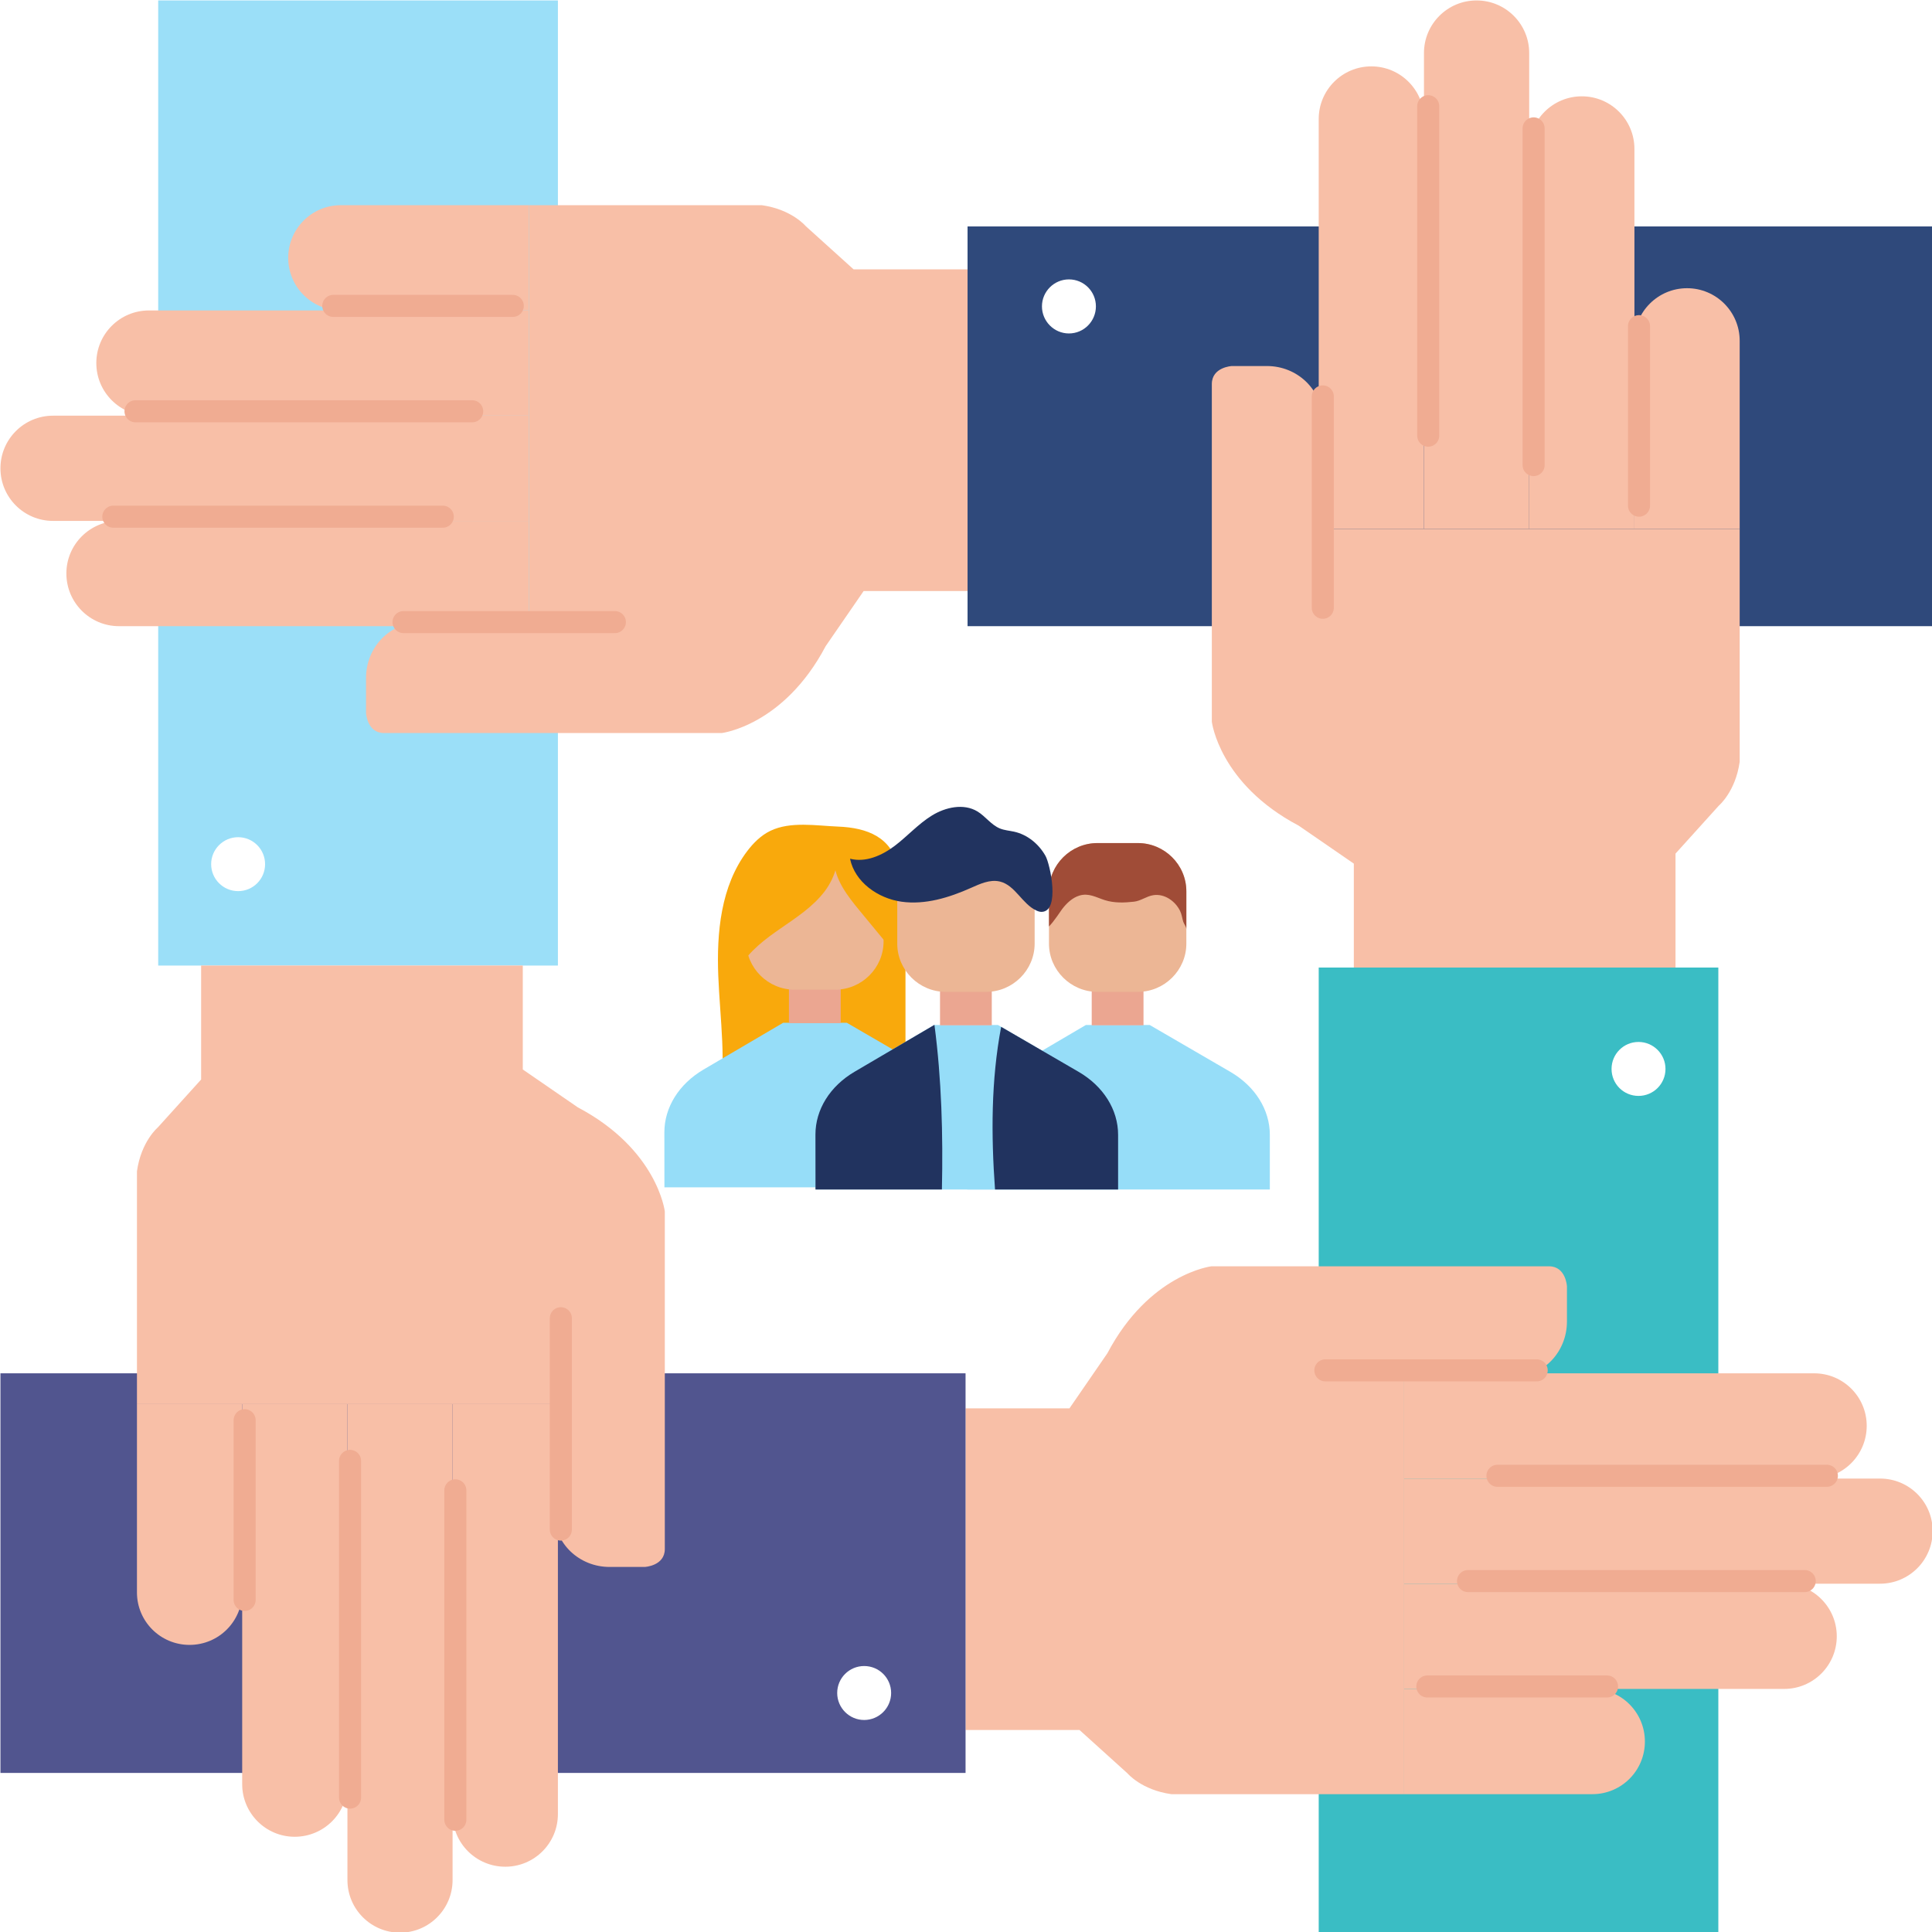 <svg xmlns="http://www.w3.org/2000/svg" xmlns:xlink="http://www.w3.org/1999/xlink" width="500" zoomAndPan="magnify" viewBox="0 0 375 375" height="500" preserveAspectRatio="xMidYMid meet" version="1.0"><defs><clipPath id="92b8fb18bb"><path d="M 128.809 198 L 188 198 L 188 230.891 L 128.809 230.891 Z M 128.809 198 " clip-rule="nonzero"/></clipPath><clipPath id="3a9e2226e9"><path d="M 187 198 L 246.559 198 L 246.559 230.891 L 187 230.891 Z M 187 198 " clip-rule="nonzero"/></clipPath><clipPath id="f1b1f80b66"><path d="M 158 198 L 218 198 L 218 230.891 L 158 230.891 Z M 158 198 " clip-rule="nonzero"/></clipPath><clipPath id="e266a5a2cc"><path d="M 158 198 L 183 198 L 183 230.891 L 158 230.891 Z M 158 198 " clip-rule="nonzero"/></clipPath><clipPath id="2b0bc1065f"><path d="M 192 199 L 218 199 L 218 230.891 L 192 230.891 Z M 192 199 " clip-rule="nonzero"/></clipPath></defs><rect x="-37.5" width="450" fill="#ffffff" y="-37.5" height="450" fill-opacity="1"/><rect x="-37.5" width="450" fill="#ffffff" y="-37.5" height="450" fill-opacity="1"/><path fill="#9bdff8" d="M 30.707 0.086 L 108.289 0.086 L 108.289 187.414 L 30.707 187.414 L 30.707 0.086 " fill-opacity="1" fill-rule="nonzero"/><path fill="#ffffff" d="M 40.984 167.734 C 40.984 164.852 43.332 162.5 46.219 162.5 C 49.125 162.5 51.453 164.852 51.453 167.734 C 51.453 170.621 49.125 172.969 46.219 172.969 C 43.332 172.969 40.984 170.621 40.984 167.734 " fill-opacity="1" fill-rule="nonzero"/><path fill="#f8bfa7" d="M 102.672 101.109 L 23.098 101.109 C 17.457 101.109 12.883 105.684 12.883 111.305 C 12.883 116.965 17.457 121.539 23.098 121.539 L 102.672 121.539 L 102.672 101.109 " fill-opacity="1" fill-rule="nonzero"/><path fill="#f8bfa7" d="M 102.672 80.684 L 10.301 80.684 C 4.656 80.684 0.086 85.258 0.086 90.898 C 0.086 96.539 4.656 101.109 10.301 101.109 L 102.672 101.109 L 102.672 80.684 " fill-opacity="1" fill-rule="nonzero"/><path fill="#f8bfa7" d="M 102.672 60.258 L 28.91 60.258 C 23.27 60.258 18.695 64.828 18.695 70.469 C 18.695 76.109 23.27 80.684 28.91 80.684 L 102.672 80.684 L 102.672 60.258 " fill-opacity="1" fill-rule="nonzero"/><path fill="#f8bfa7" d="M 102.672 39.828 L 66.152 39.828 C 60.512 39.828 55.941 44.402 55.941 50.043 C 55.941 55.684 60.512 60.258 66.152 60.258 L 102.672 60.258 L 102.672 39.828 " fill-opacity="1" fill-rule="nonzero"/><path fill="#f8bfa7" d="M 102.672 120.875 L 81.281 120.875 C 75.641 120.875 71.047 125.664 71.047 131.582 L 71.047 138.398 C 71.047 138.398 71.238 142.285 74.551 142.285 L 140.086 142.285 C 140.086 142.285 152.117 140.855 160.258 125.426 L 167.629 114.723 L 187.801 114.723 L 187.801 52.285 L 165.684 52.285 L 156.391 43.891 C 156.391 43.891 153.676 40.641 147.863 39.828 L 102.672 39.828 " fill-opacity="1" fill-rule="nonzero"/><path stroke-linecap="round" transform="matrix(0.214, 0, 0, -0.214, -266.667, 641.88)" fill="none" stroke-linejoin="round" d="M 1612.108 2435.197 L 1803.805 2435.197 " stroke="#f0ac92" stroke-width="20" stroke-opacity="1" stroke-miterlimit="10"/><path stroke-linecap="round" transform="matrix(0.214, 0, 0, -0.214, -266.667, 641.88)" fill="none" stroke-linejoin="round" d="M 1348.894 2530.808 L 1647.701 2530.808 " stroke="#f0ac92" stroke-width="20" stroke-opacity="1" stroke-miterlimit="10"/><path stroke-linecap="round" transform="matrix(0.214, 0, 0, -0.214, -266.667, 641.88)" fill="none" stroke-linejoin="round" d="M 1369.004 2626.401 L 1674.392 2626.401 " stroke="#f0ac92" stroke-width="20" stroke-opacity="1" stroke-miterlimit="10"/><path stroke-linecap="round" transform="matrix(0.214, 0, 0, -0.214, -266.667, 641.88)" fill="none" stroke-linejoin="round" d="M 1548.398 2721.994 L 1711.192 2721.994 " stroke="#f0ac92" stroke-width="20" stroke-opacity="1" stroke-miterlimit="10"/><path fill="#2f497b" d="M 375.129 43.953 L 375.129 121.539 L 187.801 121.539 L 187.801 43.953 L 375.129 43.953 " fill-opacity="1" fill-rule="nonzero"/><path fill="#ffffff" d="M 207.48 54.23 C 210.383 54.23 212.715 56.582 212.715 59.465 C 212.715 62.352 210.383 64.723 207.48 64.723 C 204.594 64.723 202.242 62.352 202.242 59.465 C 202.242 56.582 204.594 54.23 207.48 54.23 " fill-opacity="1" fill-rule="nonzero"/><path fill="#f8bfa7" d="M 276.391 102.672 L 276.391 23.098 C 276.391 17.457 271.816 12.883 266.176 12.883 C 260.535 12.883 255.961 17.457 255.961 23.098 L 255.961 102.672 L 276.391 102.672 " fill-opacity="1" fill-rule="nonzero"/><path fill="#f8bfa7" d="M 296.816 102.672 L 296.816 10.301 C 296.816 4.656 292.242 0.086 286.602 0.086 C 280.961 0.086 276.391 4.656 276.391 10.301 L 276.391 102.672 L 296.816 102.672 " fill-opacity="1" fill-rule="nonzero"/><path fill="#f8bfa7" d="M 317.242 102.672 L 317.242 28.91 C 317.242 23.27 312.672 18.695 307.031 18.695 C 301.391 18.695 296.816 23.27 296.816 28.91 L 296.816 102.672 L 317.242 102.672 " fill-opacity="1" fill-rule="nonzero"/><path fill="#f8bfa7" d="M 337.672 102.672 L 337.672 66.152 C 337.672 60.512 333.098 55.941 327.457 55.941 C 321.816 55.941 317.242 60.512 317.242 66.152 L 317.242 102.672 L 337.672 102.672 " fill-opacity="1" fill-rule="nonzero"/><path fill="#f8bfa7" d="M 256.602 102.672 L 256.602 81.281 C 256.602 75.641 251.816 71.047 245.918 71.047 L 239.102 71.047 C 239.102 71.047 235.215 71.238 235.215 74.551 L 235.215 140.086 C 235.215 140.086 236.645 152.117 252.074 160.258 L 262.777 167.629 L 262.777 187.801 L 325.215 187.801 L 325.215 165.684 L 333.609 156.391 C 333.609 156.391 336.859 153.676 337.672 147.863 L 337.672 102.672 " fill-opacity="1" fill-rule="nonzero"/><path stroke-linecap="round" transform="matrix(0.214, 0, 0, -0.214, -266.667, 641.88)" fill="none" stroke-linejoin="round" d="M 2445.897 2639.892 L 2445.897 2448.195 " stroke="#f0ac92" stroke-width="20" stroke-opacity="1" stroke-miterlimit="10"/><path stroke-linecap="round" transform="matrix(0.214, 0, 0, -0.214, -266.667, 641.88)" fill="none" stroke-linejoin="round" d="M 2541.508 2903.106 L 2541.508 2604.299 " stroke="#f0ac92" stroke-width="20" stroke-opacity="1" stroke-miterlimit="10"/><path stroke-linecap="round" transform="matrix(0.214, 0, 0, -0.214, -266.667, 641.88)" fill="none" stroke-linejoin="round" d="M 2637.101 2882.996 L 2637.101 2577.608 " stroke="#f0ac92" stroke-width="20" stroke-opacity="1" stroke-miterlimit="10"/><path stroke-linecap="round" transform="matrix(0.214, 0, 0, -0.214, -266.667, 641.88)" fill="none" stroke-linejoin="round" d="M 2732.694 2703.603 L 2732.694 2540.808 " stroke="#f0ac92" stroke-width="20" stroke-opacity="1" stroke-miterlimit="10"/><path fill="#3abdc4" d="M 333.527 375.129 L 255.961 375.129 L 255.961 187.801 L 333.527 187.801 L 333.527 375.129 " fill-opacity="1" fill-rule="nonzero"/><path fill="#ffffff" d="M 323.27 207.48 C 323.27 210.383 320.918 212.715 318.035 212.715 C 315.129 212.715 312.801 210.383 312.801 207.48 C 312.801 204.594 315.129 202.242 318.035 202.242 C 320.918 202.242 323.27 204.594 323.27 207.48 " fill-opacity="1" fill-rule="nonzero"/><path fill="#f8bfa7" d="M 272.543 286.988 L 352.117 286.988 C 357.758 286.988 362.328 282.395 362.328 276.754 C 362.328 271.109 357.758 266.559 352.117 266.559 L 272.543 266.559 L 272.543 286.988 " fill-opacity="1" fill-rule="nonzero"/><path fill="#f8bfa7" d="M 272.543 307.395 L 364.914 307.395 C 370.555 307.395 375.129 302.82 375.129 297.18 C 375.129 291.539 370.555 286.988 364.914 286.988 L 272.543 286.988 L 272.543 307.395 " fill-opacity="1" fill-rule="nonzero"/><path fill="#f8bfa7" d="M 272.543 327.82 L 346.305 327.82 C 351.945 327.82 356.516 323.246 356.516 317.605 C 356.516 311.965 351.945 307.395 346.305 307.395 L 272.543 307.395 L 272.543 327.82 " fill-opacity="1" fill-rule="nonzero"/><path fill="#f8bfa7" d="M 272.543 348.246 L 309.082 348.246 C 314.723 348.246 319.273 343.676 319.273 338.035 C 319.273 332.395 314.723 327.82 309.082 327.82 L 272.543 327.82 L 272.543 348.246 " fill-opacity="1" fill-rule="nonzero"/><path fill="#f8bfa7" d="M 272.543 267.199 L 293.93 267.199 C 299.574 267.199 304.145 262.414 304.145 256.496 L 304.145 249.68 C 304.145 249.68 303.953 245.789 300.664 245.789 L 235.129 245.789 C 235.129 245.789 223.098 247.223 214.938 262.672 L 207.586 273.355 L 187.414 273.355 L 187.414 335.789 L 209.531 335.789 L 218.824 344.188 C 218.824 344.188 221.539 347.438 227.352 348.246 L 272.543 348.246 " fill-opacity="1" fill-rule="nonzero"/><path stroke-linecap="round" transform="matrix(0.214, 0, 0, -0.214, -266.667, 641.88)" fill="none" stroke-linejoin="round" d="M 2639.898 1756.506 L 2448.201 1756.506 " stroke="#f0ac92" stroke-width="20" stroke-opacity="1" stroke-miterlimit="10"/><path stroke-linecap="round" transform="matrix(0.214, 0, 0, -0.214, -266.667, 641.88)" fill="none" stroke-linejoin="round" d="M 2903.093 1660.895 L 2604.304 1660.895 " stroke="#f0ac92" stroke-width="20" stroke-opacity="1" stroke-miterlimit="10"/><path stroke-linecap="round" transform="matrix(0.214, 0, 0, -0.214, -266.667, 641.88)" fill="none" stroke-linejoin="round" d="M 2883.002 1565.394 L 2577.595 1565.394 " stroke="#f0ac92" stroke-width="20" stroke-opacity="1" stroke-miterlimit="10"/><path stroke-linecap="round" transform="matrix(0.214, 0, 0, -0.214, -266.667, 641.88)" fill="none" stroke-linejoin="round" d="M 2703.7 1469.801 L 2540.704 1469.801 " stroke="#f0ac92" stroke-width="20" stroke-opacity="1" stroke-miterlimit="10"/><path fill="#51558f" d="M 0.086 344.125 L 0.086 266.559 L 187.414 266.559 L 187.414 344.125 L 0.086 344.125 " fill-opacity="1" fill-rule="nonzero"/><path fill="#ffffff" d="M 167.734 333.848 C 164.852 333.848 162.5 331.496 162.5 328.609 C 162.5 325.703 164.852 323.375 167.734 323.375 C 170.621 323.375 172.969 325.703 172.969 328.609 C 172.969 331.496 170.621 333.848 167.734 333.848 " fill-opacity="1" fill-rule="nonzero"/><path fill="#f8bfa7" d="M 87.844 272.543 L 87.844 352.117 C 87.844 357.758 92.414 362.328 98.078 362.328 C 103.719 362.328 108.289 357.758 108.289 352.117 L 108.289 272.543 L 87.844 272.543 " fill-opacity="1" fill-rule="nonzero"/><path fill="#f8bfa7" d="M 67.438 272.543 L 67.438 364.914 C 67.438 370.555 72.008 375.129 77.648 375.129 C 83.27 375.129 87.844 370.555 87.844 364.914 L 87.844 272.543 L 67.438 272.543 " fill-opacity="1" fill-rule="nonzero"/><path fill="#f8bfa7" d="M 47.008 272.543 L 47.008 346.305 C 47.008 351.945 51.582 356.516 57.199 356.516 C 62.863 356.516 67.438 351.945 67.438 346.305 L 67.438 272.543 L 47.008 272.543 " fill-opacity="1" fill-rule="nonzero"/><path fill="#f8bfa7" d="M 26.582 272.543 L 26.582 309.082 C 26.582 314.723 31.152 319.273 36.793 319.273 C 42.438 319.273 47.008 314.723 47.008 309.082 L 47.008 272.543 L 26.582 272.543 " fill-opacity="1" fill-rule="nonzero"/><path fill="#f8bfa7" d="M 107.629 272.543 L 107.629 293.93 C 107.629 299.574 112.414 304.145 118.332 304.145 L 125.148 304.145 C 125.148 304.145 129.039 303.953 129.039 300.664 L 129.039 235.129 C 129.039 235.129 127.605 223.098 112.156 214.938 L 101.473 207.586 L 101.473 187.414 L 39.039 187.414 L 39.039 209.531 L 30.641 218.824 C 30.641 218.824 27.395 221.539 26.582 227.352 L 26.582 272.543 " fill-opacity="1" fill-rule="nonzero"/><path stroke-linecap="round" transform="matrix(0.214, 0, 0, -0.214, -266.667, 641.88)" fill="none" stroke-linejoin="round" d="M 1754.793 1612.102 L 1754.793 1803.799 " stroke="#f0ac92" stroke-width="20" stroke-opacity="1" stroke-miterlimit="10"/><path stroke-linecap="round" transform="matrix(0.214, 0, 0, -0.214, -266.667, 641.88)" fill="none" stroke-linejoin="round" d="M 1659.109 1348.907 L 1659.109 1647.696 " stroke="#f0ac92" stroke-width="20" stroke-opacity="1" stroke-miterlimit="10"/><path stroke-linecap="round" transform="matrix(0.214, 0, 0, -0.214, -266.667, 641.88)" fill="none" stroke-linejoin="round" d="M 1563.608 1368.998 L 1563.608 1674.405 " stroke="#f0ac92" stroke-width="20" stroke-opacity="1" stroke-miterlimit="10"/><path stroke-linecap="round" transform="matrix(0.214, 0, 0, -0.214, -266.667, 641.88)" fill="none" stroke-linejoin="round" d="M 1467.997 1548.301 L 1467.997 1711.296 " stroke="#f0ac92" stroke-width="20" stroke-opacity="1" stroke-miterlimit="10"/><path fill="#f9a90c" d="M 174.41 168.559 C 174.398 168.504 174.387 168.445 174.371 168.391 C 173.047 162.516 168.418 160.664 162.637 160.438 C 158.457 160.273 153.434 159.379 149.527 161.266 C 147.707 162.145 146.234 163.613 145.016 165.223 C 139.914 171.98 139.078 180.996 139.418 189.441 C 139.758 197.887 141.074 206.418 139.539 214.734 C 151.613 214.676 163.684 214.453 175.754 214.066 C 175.754 205.078 175.754 196.086 175.754 187.09 C 175.754 180.906 175.758 174.629 174.41 168.559 " fill-opacity="1" fill-rule="nonzero"/><g clip-path="url(#92b8fb18bb)"><path fill="#96ddf8" d="M 180.035 207.621 L 164.375 198.523 L 152.008 198.523 L 136.539 207.609 C 131.777 210.41 128.949 214.953 128.953 219.797 L 128.965 230.461 L 187.699 230.461 L 187.699 219.836 C 187.699 214.973 184.84 210.41 180.035 207.621 " fill-opacity="1" fill-rule="nonzero"/></g><path fill="#eba691" d="M 163.18 189.398 L 153.133 189.398 L 153.133 198.59 L 163.18 198.59 L 163.18 189.398 " fill-opacity="1" fill-rule="nonzero"/><path fill="#ecb695" d="M 162.086 192.098 L 154.246 192.098 C 149.066 192.098 144.832 187.883 144.832 182.73 L 144.832 172.582 C 144.832 167.43 149.066 163.219 154.246 163.219 L 162.086 163.219 C 167.266 163.219 171.5 167.43 171.5 172.582 L 171.5 182.73 C 171.5 187.883 167.266 192.098 162.086 192.098 " fill-opacity="1" fill-rule="nonzero"/><path fill="#f9a90c" d="M 161.926 162.648 C 163.438 166.023 162.281 170.098 160.039 173.047 C 157.793 175.992 154.617 178.062 151.566 180.172 C 148.516 182.277 145.445 184.57 143.578 187.77 C 141.805 181.391 142.441 174.379 145.332 168.418 C 146.184 166.66 147.27 164.945 148.883 163.828 C 150.742 162.539 153.09 162.195 155.348 161.945 C 157.324 161.723 159.301 161.543 161.285 161.41 C 163.16 161.281 165.117 161.207 166.828 161.965 C 169.781 163.266 171.176 166.594 172.125 169.664 C 173.711 174.812 174.816 180.227 174.121 185.566 C 171.707 182.645 169.297 179.719 166.887 176.797 C 164.48 173.883 161.957 170.656 161.875 166.887 " fill-opacity="1" fill-rule="nonzero"/><g clip-path="url(#3a9e2226e9)"><path fill="#96ddf8" d="M 238.805 208.043 L 223.148 198.945 L 210.777 198.945 L 195.312 208.031 C 190.547 210.828 187.723 215.375 187.727 220.219 L 187.738 230.883 L 246.473 230.883 L 246.473 220.258 C 246.473 215.395 243.609 210.832 238.805 208.043 " fill-opacity="1" fill-rule="nonzero"/></g><path fill="#eba691" d="M 221.953 189.82 L 211.902 189.82 L 211.902 199.012 L 221.953 199.012 L 221.953 189.82 " fill-opacity="1" fill-rule="nonzero"/><path fill="#ecb695" d="M 220.859 192.52 L 213.016 192.52 C 207.84 192.52 203.605 188.305 203.605 183.152 L 203.605 173.004 C 203.605 167.852 207.84 163.641 213.016 163.641 L 220.859 163.641 C 226.035 163.641 230.27 167.852 230.27 173.004 L 230.27 183.152 C 230.27 188.305 226.035 192.52 220.859 192.52 " fill-opacity="1" fill-rule="nonzero"/><path fill="#a04c37" d="M 206.172 176.438 C 207 175.355 208.109 174.266 209.484 173.84 C 211.309 173.273 212.742 174.176 214.438 174.715 C 216.262 175.297 218.23 175.23 220.109 175.016 C 221.445 174.863 222.543 173.953 223.855 173.754 C 226.055 173.418 228.137 174.922 229.062 176.828 C 229.395 177.512 229.445 178.223 229.676 178.926 C 229.809 179.348 230.27 179.887 230.27 180.336 C 230.27 180.23 230.27 173.004 230.27 173.004 C 230.27 167.852 226.035 163.637 220.859 163.637 L 213.016 163.637 C 207.84 163.637 203.605 167.852 203.605 173.004 L 203.605 179.828 C 204.664 178.738 205.727 177.023 206.172 176.438 " fill-opacity="1" fill-rule="nonzero"/><g clip-path="url(#f1b1f80b66)"><path fill="#96ddf8" d="M 209.359 208.043 L 193.699 198.945 L 181.332 198.945 L 165.863 208.031 C 161.102 210.828 158.273 215.375 158.277 220.219 L 158.289 230.883 L 217.023 230.883 L 217.023 220.258 C 217.023 215.395 214.164 210.832 209.359 208.043 " fill-opacity="1" fill-rule="nonzero"/></g><g clip-path="url(#e266a5a2cc)"><path fill="#21335f" d="M 181.379 198.945 L 181.332 198.945 L 165.863 208.031 C 161.102 210.828 158.273 215.375 158.277 220.219 L 158.289 230.883 L 182.824 230.883 C 183.055 220.207 182.766 209.531 181.379 198.945 " fill-opacity="1" fill-rule="nonzero"/></g><g clip-path="url(#2b0bc1065f)"><path fill="#21335f" d="M 209.359 208.043 L 194.324 199.309 C 192.359 209.699 192.371 220.293 193.133 230.883 L 217.023 230.883 L 217.023 220.258 C 217.023 215.395 214.164 210.832 209.359 208.043 " fill-opacity="1" fill-rule="nonzero"/></g><path fill="#eba691" d="M 192.504 189.82 L 182.457 189.82 L 182.457 199.012 L 192.504 199.012 L 192.504 189.82 " fill-opacity="1" fill-rule="nonzero"/><path fill="#ecb695" d="M 191.41 192.52 L 183.566 192.52 C 178.391 192.52 174.156 188.305 174.156 183.152 L 174.156 173.004 C 174.156 167.852 178.391 163.641 183.566 163.641 L 191.41 163.641 C 196.586 163.641 200.824 167.852 200.824 173.004 L 200.824 183.152 C 200.824 188.305 196.586 192.52 191.41 192.52 " fill-opacity="1" fill-rule="nonzero"/><path fill="#21335f" d="M 194.004 171.09 C 194.035 171.098 194.066 171.102 194.098 171.109 C 197.066 171.84 198.395 175.461 201.172 176.738 C 201.5 176.891 201.855 177.008 202.219 176.992 C 205.781 176.852 203.855 167.762 202.922 166.113 C 201.625 163.82 199.422 161.988 196.809 161.422 C 195.902 161.223 194.957 161.16 194.098 160.812 C 192.387 160.121 191.289 158.449 189.711 157.496 C 187.047 155.891 183.523 156.664 180.875 158.297 C 178.23 159.93 176.133 162.309 173.656 164.184 C 171.176 166.062 168.004 167.465 164.992 166.676 C 165.91 171.199 170.395 174.379 174.988 175.02 C 179.578 175.66 184.215 174.23 188.449 172.344 C 190.215 171.559 192.125 170.668 194.004 171.09 " fill-opacity="1" fill-rule="nonzero"/></svg>